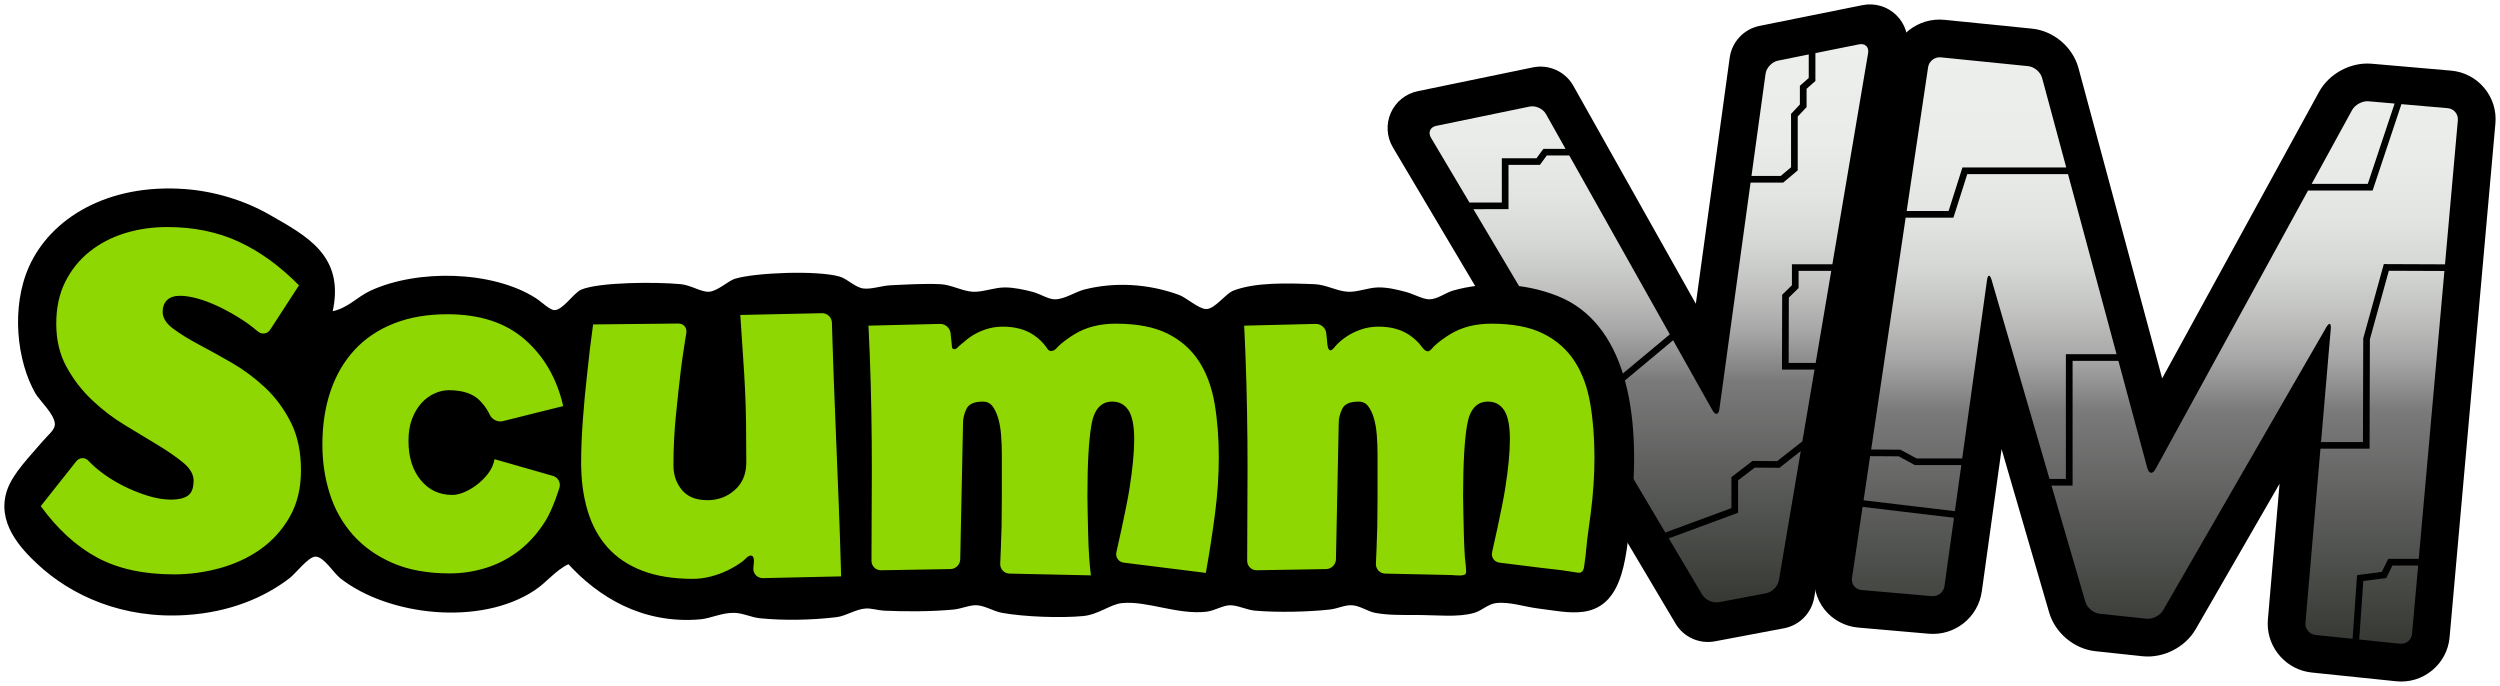 <svg width="568.93" height="156.09" enable-background="new -0.003 -0.001 566.931 154.093" version="1.1" viewBox="-.003 -.001 568.93 156.09" xmlns="http://www.w3.org/2000/svg">
	<g transform="translate(1 1)">
		<linearGradient id="path27_1_" x1="439.68" x2="439.68" y1="979.9" y2="1115.4" gradientTransform="translate(49.71 -968.87)" gradientUnits="userSpaceOnUse">
			<stop stop-color="#ECEFEB" offset="0"/>
			<stop stop-color="#EAECE9" offset=".175"/>
			<stop stop-color="#E1E4E0" offset=".28"/>
			<stop stop-color="#D3D6D3" offset=".366"/>
			<stop stop-color="#C0C1BF" offset=".443"/>
			<stop stop-color="#A6A7A6" offset=".513"/>
			<stop stop-color="#878787" offset=".577"/>
			<stop stop-color="#7A7A7A" offset=".6"/>
			<stop stop-color="#343732" offset="1"/>
		</linearGradient>
		<path d="m436.78 14.144-17.318 116.25c-0.141 0.942 0.103 1.867 0.683 2.603s1.423 1.187 2.37 1.271l16.047 1.399c1.91 0.168 3.686-1.244 3.947-3.146 0 0 8.807-63.336 9.371-67.417 1.156 3.975 20.719 71.149 20.719 71.149 0.504 1.722 2.293 3.222 4.078 3.41l10.701 1.14c1.773 0.188 3.861-0.875 4.752-2.418 0 0 34.193-59.302 36.105-62.614-0.326 3.786-5.582 64.872-5.582 64.872-0.01 0.104-0.016 0.205-0.016 0.31 0 1.805 1.385 3.369 3.209 3.56l19.23 1.987c0.938 0.099 1.854-0.18 2.586-0.778 0.729-0.601 1.174-1.447 1.258-2.388l10.424-116.89c0.082-0.938-0.205-1.854-0.813-2.578-0.607-0.724-1.457-1.168-2.396-1.25l-18.051-1.57c-1.777-0.155-3.842 0.951-4.699 2.516l-44.734 81.701c-4e-3 6e-3 -6e-3 6e-3 -8e-3 0.01-2e-3 -4e-3 -2e-3 -4e-3 -4e-3 -0.01l-23.939-88.783c-0.469-1.743-2.244-3.25-4.041-3.431l-19.895-2.003c-1.918-0.195-3.701 1.194-3.984 3.095z" fill="url(#path27_1_)"/>
		<path d="m564.33 19c-1.908-2.275-4.586-3.671-7.543-3.929l-18.049-1.569c-4.77-0.415-9.699 2.227-11.996 6.423 0 0-24.188 44.166-35.697 65.188-6.199-22.988-19.039-70.604-19.039-70.604-1.293-4.797-5.645-8.496-10.594-8.993l-19.896-2.003c-5.975-0.601-11.344 3.579-12.229 9.516l-17.317 116.26c-0.442 2.984 0.364 6.049 2.228 8.406 1.858 2.354 4.647 3.855 7.658 4.121l16.043 1.4c5.963 0.521 11.277-3.717 12.104-9.646 0 0 2.26-16.262 4.5-32.362 5.41 18.58 10.822 37.168 10.822 37.168 1.363 4.68 5.699 8.31 10.545 8.821l10.703 1.142c4.746 0.504 9.725-2.028 12.107-6.164 0 0 9.551-16.562 19.084-33.092-1.322 15.371-2.66 30.918-2.66 30.918-0.027 0.317-0.041 0.637-0.041 0.949 0 5.629 4.309 10.506 10.002 11.094l19.229 1.992c2.971 0.307 5.875-0.57 8.18-2.472 2.307-1.897 3.721-4.582 3.984-7.56l10.422-116.89c0.267-2.952-0.639-5.834-2.55-8.111zm-30.062 5.044c0.666-1.218 2.344-2.116 3.729-1.996l5.943 0.517-6.096 18.277h-12.773zm-93.607-11.995 19.895 2.003c1.383 0.139 2.811 1.349 3.168 2.69l5.494 20.373h-23.627l-0.168 0.527-2.979 9.373h-9.541l4.877-32.722c0.203-1.373 1.5-2.382 2.881-2.244zm-9.561 90.799 3.496 1.902 0.17 0.092h10.568l-1.459 10.486-20.783-2.473 1.498-10.049zm7.547 31.819-16.047-1.401c-1.383-0.121-2.348-1.343-2.143-2.716l2.412-16.196 20.797 2.476-2.162 15.56c-0.187 1.37-1.474 2.396-2.857 2.277zm13.586-71.948c-0.391-1.333-0.861-1.297-1.055 0.076l-5.635 40.534h-10.395l-3.494-1.899-0.166-0.093-0.191-2e-3 -6.479-0.041 7.855-52.764h10.871l0.168-0.528 2.98-9.372h22.928l11.049 40.976h-11.534v28.391h-3.723zm92.945 82.778-9.295-0.961 0.938-13.306 4.813-0.633 0.4-0.054 0.18-0.36 1.225-2.479h5.861l-1.385 15.541c-0.126 1.38-1.356 2.392-2.737 2.252zm4.256-19.309h-6.942l-0.209 0.42-1.252 2.541-5.023 0.662-0.609 0.08-0.047 0.617-0.975 13.869-8.428-0.871c-1.379-0.145-2.412-1.393-2.293-2.775l3.408-39.619h11.182l2e-3 -0.756 0.064-24.132 4.314-15.606 12.646 0.051zm5.977-67.033-13.355-0.054-0.574-2e-3 -0.152 0.557-4.5 16.264-0.027 0.098v0.102l-0.066 23.48h-9.541l2.217-25.75c0.117-1.383-0.355-1.531-1.045-0.329l-37.113 64.363c-0.691 1.203-2.391 2.064-3.77 1.918l-10.701-1.139c-1.381-0.146-2.828-1.356-3.215-2.688l-7.709-26.466h4.799v-28.391h10.426l6.58 24.403c0.361 1.338 1.203 1.439 1.869 0.224l34.709-63.387h14.693l0.176-0.518 6.379-19.139 10.557 0.918c1.383 0.12 2.412 1.35 2.289 2.733z"/>
		<linearGradient id="path50_1_" x1="324.54" x2="324.54" y1="976.89" y2="1106" gradientTransform="translate(49.71 -968.87)" gradientUnits="userSpaceOnUse">
			<stop stop-color="#ECEFEB" offset="0"/>
			<stop stop-color="#EAECE9" offset=".175"/>
			<stop stop-color="#E1E4E0" offset=".28"/>
			<stop stop-color="#D3D6D3" offset=".366"/>
			<stop stop-color="#C0C1BF" offset=".443"/>
			<stop stop-color="#A6A7A6" offset=".513"/>
			<stop stop-color="#878787" offset=".577"/>
			<stop stop-color="#7A7A7A" offset=".6"/>
			<stop stop-color="#343732" offset="1"/>
		</linearGradient>
		<path d="m421.88 8.088-18.472 3.722c-1.782 0.359-3.37 2.05-3.618 3.85 0 0-10.306 74.859-10.435 75.795-0.463-0.822-37.666-67.015-37.666-67.015-0.896-1.594-3-2.553-4.791-2.183l-21.271 4.396c-0.975 0.2-1.732 0.776-2.088 1.579-0.354 0.802-0.27 1.752 0.238 2.605l61.738 104.02c0.928 1.561 3.045 2.518 4.822 2.182l10.776-2.038c1.776-0.336 3.404-1.996 3.707-3.781l20.308-119.98c0.168-0.984-0.096-1.897-0.723-2.504-0.625-0.605-1.547-0.837-2.525-0.642z" fill="url(#path50_1_)"/>
		<path d="m430.52 2.419c-2.027-1.968-4.895-2.809-7.668-2.251l-23.417 4.719c-3.576 0.72-6.31 3.625-6.808 7.241 0 0-4.403 31.996-7.705 55.993-11.916-21.201-27.871-49.589-27.871-49.589-1.829-3.256-5.559-4.954-9.217-4.198l-26.215 5.418c-2.72 0.561-4.994 2.4-6.115 4.938-1.119 2.537-0.942 5.459 0.472 7.844l64.317 108.36c1.84 3.104 5.426 4.721 8.972 4.051l15.729-2.971c3.526-0.666 6.269-3.46 6.866-7l21.148-124.96c0.471-2.784-0.459-5.625-2.488-7.591zm-29.734 13.379c0.188-1.375 1.457-2.724 2.815-2.999l7.015-1.413v5.358l-1.759 1.556-0.256 0.226v4.246l-1.806 1.93-0.205 0.219v12.148l-2.353 1.972h-6.653zm-59.255 30.801h0.759v-10.077h7.148l0.228-0.311 1.335-1.827h5.119l22.877 40.706-18.58 15.5-26.116-43.99zm-15.702-18.954 21.271-4.396c1.355-0.281 3.025 0.48 3.707 1.689l4.459 7.934h-5.035l-0.229 0.31-1.338 1.828h-7.895v10.077h-7.368l-8.762-14.76c-0.704-1.196-0.172-2.403 1.19-2.682zm77.993 103.41c-0.229 1.369-1.536 2.701-2.899 2.957l-10.771 2.035c-1.362 0.258-3.062-0.508-3.771-1.701l-7.616-12.834 15.272-5.639 0.494-0.182v-7.375l3.793-2.902 5.36 0.043 0.267 2e-3 0.209-0.164 4.637-3.643zm2.262-64.336 1.992-1.949 0.228-0.223v-3.9h7.434l-3.547 20.953h-6.147zm18.043-55.649-8.135 48.063h-9.205v4.779l-1.99 1.947-0.226 0.223-2e-3 0.317-0.049 15.958-2e-3 0.76h7.412l-2.763 16.316-5.737 4.506-5.357-0.043-0.26-2e-3 -4.502 3.448-0.297 0.226v7.067l-15.039 5.553-16.783-28.273 18.554-15.48 8.959 15.937c0.68 1.209 1.392 1.074 1.58-0.301l7.09-51.511h7.414l0.212-0.178 2.834-2.376 0.271-0.226v-12.257l1.809-1.931 0.205-0.218v-4.163l1.756-1.557 0.254-0.225v-6.344l9.945-2.003c1.359-0.275 2.285 0.621 2.052 1.988z"/>
		<path d="m353.48 66.369c15.177 6.063 19.17 25.939 16.729 48.469-1.06 9.77-1.271 22.031-10.825 23.375-3.25 0.457-6.921-0.324-10.335-0.738-3.063-0.373-6.569-1.598-9.596-1.229-1.84 0.225-3.238 1.721-4.922 2.213-3.736 1.098-8.386 0.492-13.531 0.492-3.146 0-6.34 0.051-9.103-0.492-1.666-0.328-3.373-1.59-5.168-1.721-1.642-0.123-3.303 0.783-5.166 0.982-5.01 0.533-11.729 0.695-16.979 0.246-1.88-0.166-3.958-1.256-5.657-1.229-1.678 0.025-3.559 1.271-5.414 1.477-6.576 0.729-13.49-2.537-19.189-1.967-2.656 0.266-5.342 2.623-8.857 2.951-5.074 0.479-13.408 0.182-18.453-0.736-1.891-0.344-3.834-1.6-5.658-1.723-1.654-0.113-3.541 0.811-5.412 0.984-4.783 0.445-10.76 0.486-15.748 0.246-1.436-0.072-2.875-0.574-4.184-0.492-2.266 0.145-4.504 1.713-6.643 1.969-5.709 0.688-12.07 0.789-17.467 0.246-1.918-0.195-3.865-1.209-5.906-1.229-2.764-0.032-5.326 1.277-7.627 1.478-13.297 1.158-23.307-5.229-30.018-12.549-2.968 1.426-4.869 4.063-7.627 5.905-12.333 8.259-33.379 5.879-44.287-2.707-1.548-1.219-3.757-4.95-5.658-4.92-1.621 0.027-4.445 3.8-5.906 4.92-5.808 4.451-13.629 7.709-23.373 8.365-14.66 0.983-26.373-4.496-33.953-11.563-3.885-3.627-9.488-9.584-6.889-16.976 1.338-3.806 5.254-7.694 8.119-11.071 1.055-1.246 2.639-2.462 2.705-3.691 0.123-2.213-3.496-5.51-4.428-7.135-4.228-7.377-5.582-19.55-1.476-28.788 4.896-11.01 17.828-18.976 35.429-17.715 6.71 0.482 13.599 2.547 19.437 5.905 8.34 4.793 16.992 9.227 14.271 21.897 3.516-0.753 5.535-3.256 8.611-4.674 10.691-4.936 27.801-4.587 37.643 1.723 1.234 0.793 3.127 2.69 4.184 2.705 1.957 0.025 4.361-3.92 6.15-4.675 4.008-1.69 16.895-1.782 22.637-1.229 2.285 0.222 4.627 1.82 6.395 1.723 1.928-0.107 4.414-2.495 5.906-2.953 4.586-1.404 18.709-1.978 23.865-0.492 1.695 0.487 3.506 2.48 5.414 2.707 1.813 0.215 4.176-0.65 6.15-0.738 3.664-0.168 7.781-0.418 11.318-0.246 2.551 0.125 4.965 1.58 7.379 1.722 2.244 0.135 4.926-1.004 7.381-0.983 1.967 0.016 4.229 0.486 6.15 0.983 1.83 0.474 3.66 1.733 5.168 1.724 2.246-0.017 4.652-1.703 6.643-2.215 6.889-1.768 14.553-1.378 21.652 1.23 1.588 0.584 4.469 3.209 6.148 3.199 1.994-0.012 4.344-3.476 6.152-4.184 5.037-1.963 12.468-1.707 18.451-1.477 2.697 0.104 5.115 1.594 7.629 1.722 2.229 0.114 4.617-0.948 6.887-0.983 2.152-0.035 4.227 0.486 6.152 0.983 1.939 0.502 3.986 1.702 5.414 1.724 1.906 0.024 3.781-1.498 5.412-1.97 7.439-2.144 16.275-1.81 23.874 1.225z"/>
		<g enable-background="new    ">
			<path id="SVGID_1_" d="m65.161 95.064c1.551 3.064 2.33 6.711 2.33 10.945 0 4.084-0.854 7.619-2.558 10.605-1.705 2.985-3.921 5.44-6.649 7.37-2.727 1.929-5.816 3.363-9.263 4.312-3.449 0.943-6.916 1.416-10.399 1.416-6.973 0-12.826-1.287-17.562-3.854s-8.998-6.463-12.786-11.681l8.075-10.193c0.747-0.942 2.017-0.979 2.817-0.086 0 0 0.929 1.037 2.52 2.283 1.591 1.25 3.313 2.344 5.171 3.289 1.854 0.947 3.75 1.721 5.683 2.326s3.731 0.908 5.398 0.908c1.666 0 2.938-0.304 3.807-0.908 0.871-0.604 1.309-1.738 1.309-3.402 0-1.436-0.779-2.797-2.33-4.084-1.555-1.283-3.487-2.625-5.797-4.024-2.313-1.397-4.813-2.91-7.502-4.537-2.689-1.625-5.189-3.533-7.5-5.728-2.313-2.19-4.245-4.707-5.797-7.541-1.553-2.836-2.33-6.105-2.33-9.811 0-3.629 0.682-6.805 2.045-9.526 1.363-2.723 3.201-5.008 5.513-6.862 2.31-1.851 4.981-3.25 8.013-4.197 3.029-0.944 6.25-1.417 9.66-1.417 6.061 0 11.498 1.116 16.311 3.345 4.812 2.231 9.377 5.539 13.697 9.922l-6.539 10.073c-0.654 1.009-1.936 1.191-2.846 0.402 0 0-1.643-1.42-3.46-2.595-1.817-1.17-3.599-2.171-5.341-3.004-1.744-0.832-3.374-1.455-4.889-1.872-1.517-0.415-2.84-0.624-3.978-0.624-1.364 0-2.368 0.341-3.012 1.021-0.646 0.681-0.966 1.55-0.966 2.608 0 1.36 0.775 2.628 2.33 3.8 1.551 1.172 3.504 2.381 5.853 3.629 2.349 1.249 4.868 2.646 7.56 4.195 2.688 1.552 5.209 3.423 7.559 5.613 2.346 2.197 4.297 4.824 5.853 7.884zm29.793-4.388c0.866-0.941 1.848-1.656 2.944-2.146 1.093-0.487 2.168-0.733 3.228-0.733 3.17 0 5.528 0.791 7.076 2.373 1.547 1.582 2.248 3.197 2.248 3.197 0.477 1.1 1.818 1.762 2.981 1.473l13.737-3.428c-1.435-6.25-4.342-11.3-8.719-15.139-4.379-3.842-10.267-5.762-17.664-5.762-4.529 0-8.568 0.695-12.117 2.09s-6.529 3.389-8.944 5.989c-2.417 2.599-4.247 5.726-5.492 9.377-1.246 3.656-1.869 7.74-1.869 12.259 0 3.918 0.566 7.646 1.698 11.188s2.887 6.646 5.266 9.32c2.377 2.676 5.377 4.803 9.002 6.385 3.623 1.58 7.963 2.371 13.021 2.371 2.868 0 5.661-0.438 8.379-1.299 2.718-0.867 5.209-2.186 7.474-3.955 2.266-1.77 4.246-4.01 5.944-6.725 1.698-2.711 3.16-7.518 3.16-7.518 0.349-1.146-0.31-2.354-1.461-2.687l-13.304-3.807c-0.228 1.207-0.719 2.297-1.473 3.277-0.756 0.979-1.604 1.826-2.548 2.541-0.944 0.719-1.907 1.284-2.888 1.698s-1.887 0.619-2.717 0.619c-2.944 0-5.342-1.129-7.19-3.389-1.851-2.261-2.774-5.233-2.774-8.929 0-1.954 0.283-3.649 0.85-5.084 0.566-1.425 1.282-2.612 2.152-3.556zm94.375 9.574c-0.189-4.686-0.379-9.461-0.568-14.334s-0.445-13.508-0.445-13.508c-0.035-1.201-1.049-2.164-2.25-2.137l-18.598 0.404c0.229 3.627 0.436 6.763 0.625 9.407 0.189 2.645 0.342 5.176 0.455 7.592s0.189 4.91 0.229 7.477c0.035 2.57 0.057 5.593 0.057 9.066 0 2.645-0.871 4.74-2.611 6.289-1.742 1.549-3.822 2.322-6.248 2.322-2.572 0-4.504-0.775-5.791-2.322-1.289-1.549-1.93-3.418-1.93-5.609 0-3.92 0.18-7.598 0.566-11.442 0.379-3.774 0.756-7.25 1.137-10.427 0.455-3.625 1.229-8.268 1.229-8.268 0.197-1.186-0.623-2.146-1.826-2.133l-19.391 0.203c-0.531 3.779-0.984 7.555-1.363 11.333-0.379 3.248-0.699 6.685-0.965 10.312-0.266 3.625-0.396 6.873-0.396 9.743 0 4.078 0.492 7.755 1.477 11.025 0.982 3.271 2.5 6.051 4.543 8.34s4.674 4.051 7.893 5.291c3.217 1.235 7.059 1.856 11.525 1.856 1.287 0 2.611-0.17 3.975-0.51 1.361-0.341 2.668-0.813 3.918-1.419 1.248-0.604 2.4-1.301 3.463-2.094 0.477-0.356 1.313-1.485 1.998-1.248 0.889 0.312 0.387 2.306 0.387 2.97 0 1.202 0.982 2.163 2.186 2.137l17.801-0.399c-0.152-5.554-0.322-10.756-0.512-15.61-0.193-4.855-0.383-9.623-0.57-14.307zm82.494-19.064c-1.736-2.672-4.115-4.762-7.133-6.27-3.02-1.506-6.945-2.26-11.775-2.26-3.625 0-6.738 0.791-9.344 2.373-0.693 0.422-1.373 0.869-2.025 1.354-0.586 0.435-1.154 0.898-1.684 1.399-0.395 0.373-0.738 0.944-1.311 1.045-0.146 0.024-0.299 0.062-0.453 0.047-0.523-0.049-0.668-0.401-0.938-0.791-0.754-1.094-1.732-2.015-2.818-2.772-1.889-1.316-4.266-1.977-7.133-1.977-1.436 0-2.795 0.226-4.078 0.678-1.285 0.451-2.434 1.035-3.453 1.751-0.861 0.604-1.604 1.334-2.426 1.984-0.404 0.317-0.564 0.756-1.131 0.721-0.586-0.038-0.502-0.784-0.543-1.184-0.049-0.474-0.1-0.947-0.148-1.421-0.037-0.347-0.074-0.694-0.109-1.04-0.123-1.191-1.205-2.144-2.404-2.115l-16.279 0.399c0.227 4.595 0.396 9 0.51 13.22 0.114 4.219 0.188 8.491 0.227 12.821 0.037 4.332 0.037 8.908 0 13.729-0.039 4.82-0.053 13.75-0.053 13.75-2e-3 1.199 0.977 2.164 2.176 2.146l15.797-0.27c1.197-0.021 2.199-1.02 2.223-2.215l0.637-31.037c0-1.055 0.264-2.127 0.791-3.221 0.527-1.093 1.771-1.64 3.736-1.64 0.906 0 1.623 0.338 2.152 1.019 0.525 0.678 0.961 1.582 1.303 2.711 0.34 1.129 0.564 2.428 0.678 3.897 0.113 1.467 0.17 2.994 0.17 4.576v9.604c0 2.483-0.02 4.649-0.057 6.493-0.039 1.851-0.096 3.58-0.17 5.199-0.076 1.62-0.143 3.416-0.143 3.416-0.045 1.196 0.896 2.198 2.096 2.228l18.543 0.401c-0.152-1.129-0.283-2.522-0.395-4.181-0.113-1.655-0.191-3.351-0.229-5.084-0.037-1.731-0.074-3.389-0.113-4.971s-0.057-2.861-0.057-3.843c0-7.229 0.303-12.612 0.908-16.155 0.604-3.539 2.188-5.311 4.756-5.311 1.584 0 2.811 0.66 3.68 1.979 0.865 1.318 1.303 3.521 1.303 6.609 0 2.938-0.359 6.686-1.076 11.242-0.719 4.558-2.971 14.427-2.971 14.427-0.266 1.168 0.49 2.244 1.68 2.396l18.672 2.33c0.83-4.67 1.529-9.188 2.096-13.56 0.566-4.366 0.85-8.625 0.85-12.769 0-4.442-0.322-8.528-0.963-12.258-0.646-3.724-1.836-6.926-3.572-9.599zm89.059 9.604c-0.644-3.729-1.83-6.931-3.563-9.604-1.737-2.672-4.116-4.762-7.137-6.27-3.021-1.506-6.942-2.26-11.774-2.26-3.623 0-6.736 0.791-9.343 2.373-0.666 0.405-1.315 0.834-1.946 1.295-0.593 0.434-1.162 0.896-1.697 1.396-0.442 0.414-1.014 1.406-1.715 1.203-0.5-0.146-0.938-0.701-1.229-1.105-0.718-0.984-1.644-1.813-2.64-2.506-1.889-1.315-4.267-1.978-7.133-1.978-1.438 0-2.795 0.227-4.078 0.679-1.282 0.452-2.435 1.036-3.451 1.751-1.02 0.716-1.852 1.469-2.491 2.259-0.104 0.127-0.205 0.252-0.317 0.369-0.162 0.168-0.416 0.396-0.671 0.334-0.288-0.067-0.459-0.498-0.522-0.752-0.116-0.445-0.127-0.917-0.172-1.374-0.062-0.592-0.121-1.186-0.185-1.777-0.125-1.193-1.207-2.145-2.403-2.115l-16.277 0.399c0.225 4.595 0.396 9.001 0.508 13.22 0.115 4.219 0.189 8.492 0.229 12.822 0.037 4.332 0.037 8.908 0 13.729-0.039 4.82-0.055 13.75-0.055 13.75-2e-3 1.199 0.977 2.164 2.178 2.146l15.799-0.269c1.197-0.021 2.197-1.016 2.223-2.215l0.635-31.037c0-1.055 0.266-2.127 0.793-3.221 0.527-1.092 1.773-1.639 3.736-1.639 0.906 0 1.623 0.338 2.15 1.018 0.525 0.678 0.963 1.582 1.303 2.711s0.563 2.428 0.68 3.898c0.113 1.469 0.17 2.994 0.17 4.574v9.604c0 2.483-0.02 4.649-0.057 6.495-0.039 1.849-0.096 3.578-0.17 5.197-0.076 1.621-0.146 3.416-0.146 3.416-0.045 1.196 0.896 2.198 2.1 2.228h0.033c0.6 0.012 1.197 0.024 1.799 0.039 1.293 0.026 2.586 0.057 3.881 0.084 1.582 0.032 3.164 0.067 4.748 0.104 1.494 0.031 2.988 0.063 4.48 0.098 0.916 0.021 1.99 0.219 2.891 0.012 0.76-0.176 0.592-0.777 0.57-1.385-0.025-0.918-0.193-1.814-0.26-2.729-0.109-1.655-0.188-3.352-0.229-5.084-0.037-1.731-0.074-3.391-0.111-4.971-0.039-1.582-0.059-2.861-0.059-3.843 0-7.229 0.301-12.614 0.906-16.155s2.189-5.313 4.756-5.313c1.586 0 2.813 0.662 3.682 1.979 0.865 1.317 1.305 3.521 1.305 6.608 0 2.938-0.357 6.687-1.078 11.242-0.717 4.562-2.969 14.428-2.969 14.428-0.268 1.168 0.486 2.246 1.68 2.396 0.51 0.063 1.018 0.127 1.521 0.19 2.555 0.32 5.104 0.636 7.656 0.955 1.619 0.203 3.242 0.373 4.863 0.563 0.984 0.113 1.957 0.332 2.938 0.443 0.607 0.066 1.377 0.375 1.867-0.166 0.465-0.52 0.438-1.469 0.545-2.109 0.166-0.967 0.264-1.939 0.344-2.916 0.121-1.495 0.313-2.959 0.523-4.443 0.18-1.248 0.344-2.496 0.506-3.746 0.564-4.367 0.85-8.624 0.85-12.768-6e-3 -4.443-0.328-8.529-0.97-12.257z" fill="#8ed703"/>
		</g>
	</g>
</svg>
